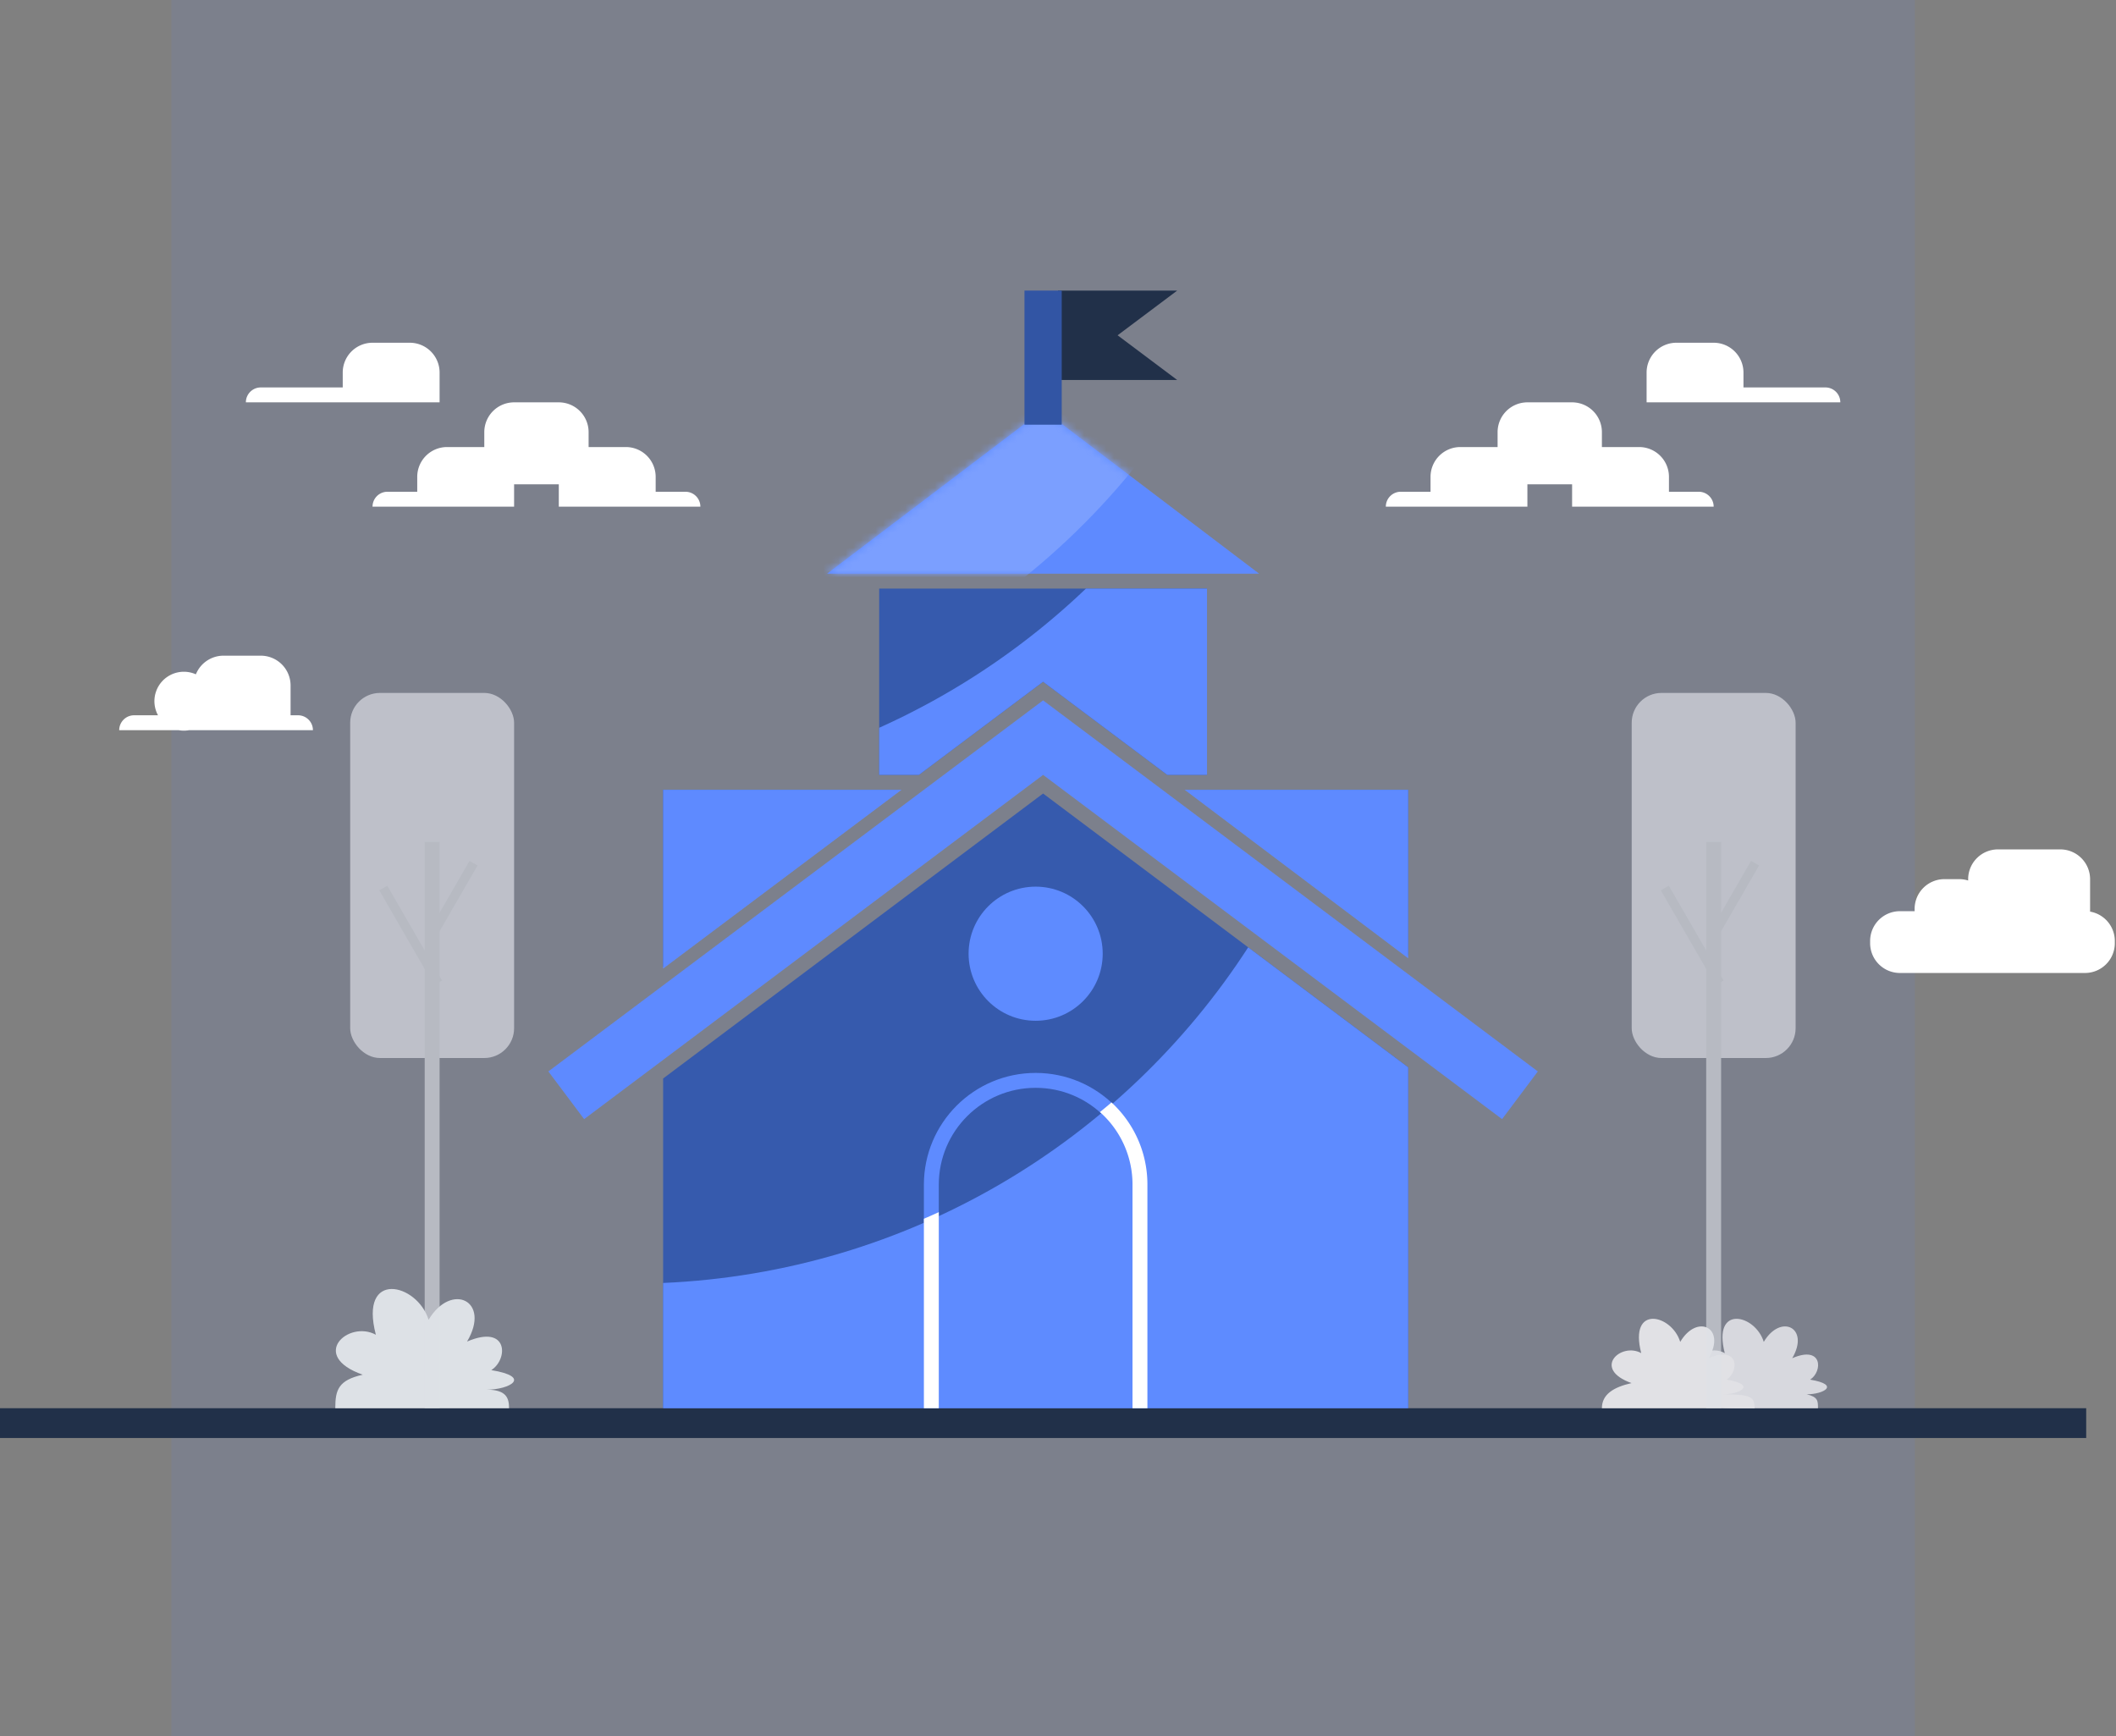 <svg xmlns="http://www.w3.org/2000/svg" width="284" height="233" fill="none" viewBox="0 0 284 233">
  <rect x="0" y="0" width="284" height="233" fill="#808080" stroke="none"/>
  <path fill="#5E8BFF" d="m140 55 29 22h-58l29-22Z"/>
  <mask id="a" width="58" height="22" x="111" y="55" maskUnits="userSpaceOnUse" style="mask-type:alpha">
    <path fill="#7EA2FF" d="m140 55 29 22h-58l29-22Z"/>
  </mask>
  <g mask="url(#a)">
    <circle cx="75.642" cy=".642" r="98.642" fill="#7EA2FF"/>
  </g>
  <path stroke="#5E8BFF" stroke-width="8" d="m204 147-64-48-64 48"/>
  <path fill="#3255A4" fill-rule="evenodd" d="M118 79v25h5.333l13.067-9.8 3.6-2.7 3.6 2.7 13.067 9.8H162V79h-44Z" clip-rule="evenodd"/>
  <path fill="#5E8BFF" fill-rule="evenodd" d="M118 97.677V104h5.333l13.067-9.8 3.6-2.7 3.6 2.7 13.067 9.8H162V79h-16.253A98.802 98.802 0 0 1 118 97.677Z" clip-rule="evenodd"/>
  <path fill="#3255A4" fill-rule="evenodd" d="M120.667 106H89v23.75L120.667 106ZM89 144.75V189h100v-45.75l-49-36.75-51 38.25Zm100-16.5V106h-29.667L189 128.25Z" clip-rule="evenodd"/>
  <path fill="#5E8BFF" d="M89 130v-24h100v22.615L159 106h-38l-32 24Z"/>
  <path fill="#5E8BFF" fill-opacity=".1" d="M23 0h234v233H23z"/>
  <path fill="#fff" fill-rule="evenodd" d="M46 50a4 4 0 0 1 4-4h5a4 4 0 0 1 4 4v4H33a2 2 0 0 1 2-2h11v-2Zm10 14a4 4 0 0 1 4-4h5v-2a4 4 0 0 1 4-4h6a4 4 0 0 1 4 4v2h5a4 4 0 0 1 4 4v2h4a2 2 0 0 1 2 2H75v-3h-6v3H50a2 2 0 0 1 2-2h4v-2Zm178-14a4 4 0 0 0-4-4h-5a4 4 0 0 0-4 4v4h26a2 2 0 0 0-2-2h-11v-2Zm-10 14a4 4 0 0 0-4-4h-5v-2a4 4 0 0 0-4-4h-6a4 4 0 0 0-4 4v2h-5a4 4 0 0 0-4 4v2h-4a2 2 0 0 0-2 2h19v-3h6v3h19a2 2 0 0 0-2-2h-4v-2ZM39 98H25.375a3.966 3.966 0 0 1-1.394 0H16a2 2 0 0 1 2-2h3.208a3.95 3.95 0 0 1 5.082-5.497A4.001 4.001 0 0 1 30 88h5a4 4 0 0 1 4 4v4h1a2 2 0 0 1 2 2h-3Z" clip-rule="evenodd"/>
  <path stroke="#213049" stroke-linecap="square" stroke-linejoin="round" stroke-width="4" d="M2 191h276"/>
  <path fill="#fff" fill-rule="evenodd" d="M280.523 118a4 4 0 0 0-4-4h-8.366a4 4 0 0 0-4 4v.177a4.008 4.008 0 0 0-1.206-.185h-1.98a4 4 0 0 0-4 4v.301H255a4 4 0 0 0-4 4v.293a4 4 0 0 0 4 4h24.841a4 4 0 0 0 4-4v-.293a4.002 4.002 0 0 0-3.318-3.942V118Z" clip-rule="evenodd"/>
  <path fill="#D7D8DE" d="M244 189h-10.81c-9.505 0-5.404-2.825-3-3.372-5.375-1.918-1.414-5.529 1.303-4.023-1.698-6.573 4.102-5.204 5.233-1.506 2.264-3.835 6.224-1.918 3.82 2.191 4.102-1.781 4.102 1.78 2.404 2.876 4.102.684 1.81 1.968-.453 1.968C244 187.5 244 188 244 189Z"/>
  <path fill="#E1E1E5" d="M235.5 189H215c0-1.866 1.571-2.825 3.976-3.372-5.376-1.918-1.415-5.529 1.302-4.023-1.697-6.573 4.102-5.204 5.234-1.506 2.263-3.835 6.224-1.918 3.819 2.191 4.102-1.781 4.102 1.78 2.405 2.876 4.102.684 1.809 1.968-.454 1.968 3.718 0 4.218.366 4.218 1.866Z"/>
  <path fill="#DDE1E6" d="M68.324 189H45c0-2.488.434-3.766 3.685-4.497-7.267-2.556-1.912-7.372 1.761-5.363-2.295-8.765 5.547-6.939 7.077-2.009 3.06-5.112 8.416-2.556 5.164 2.922 5.547-2.374 5.547 2.374 3.252 3.834 5.546.913 2.446 2.625-.614 2.625 2.661 0 2.999 1.155 2.999 2.488Z"/>
  <g opacity=".6">
    <rect width="22" height="49" x="219" y="93" fill="#E9EBF2" rx="4"/>
    <path fill="#DDE1E6" d="M229 113h2v76h-2z"/>
    <path fill="#DDE1E6" d="m235.02 115.54 1.073.62-5.22 9.042-1.073-.62zm-4.767 16.676 1.073-.62-7.345-12.721-1.073.62z"/>
  </g>
  <g opacity=".6">
    <rect width="22" height="49" x="47" y="93" fill="#E9EBF2" rx="4"/>
    <path fill="#DDE1E6" d="M57 113h2v76h-2z"/>
    <path fill="#DDE1E6" d="m63.02 115.54 1.073.62-5.22 9.042-1.073-.62zm-4.767 16.676 1.073-.62-7.345-12.721-1.073.62z"/>
  </g>
  <path fill="#5E8BFF" fill-rule="evenodd" d="M89 172.19v16.811h100V143.25l-21.473-16.104C150.696 153.167 121.944 170.757 89 172.19Z" clip-rule="evenodd"/>
  <path stroke="#5E8BFF" stroke-width="2" d="M153 189v-30c0-7.732-6.268-14-14-14s-14 6.268-14 14v30"/>
  <circle cx="139" cy="128" r="9" fill="#5E8BFF"/>
  <path fill="#fff" fill-rule="evenodd" d="M124 163.574v25.427h2v-26.312c-.663.302-1.329.597-2 .885Zm23.631-14.319a12.968 12.968 0 0 1 4.369 9.721v30.025h2v-30.025c0-4.353-1.855-8.274-4.818-11.014-.512.436-1.029.867-1.551 1.293Z" clip-rule="evenodd"/>
  <path fill="#213049" d="M142 39h16l-8 6 8 6h-16V39Z"/>
  <path stroke="#3255A4" stroke-width="5" d="M140 39v18"/>
</svg>
